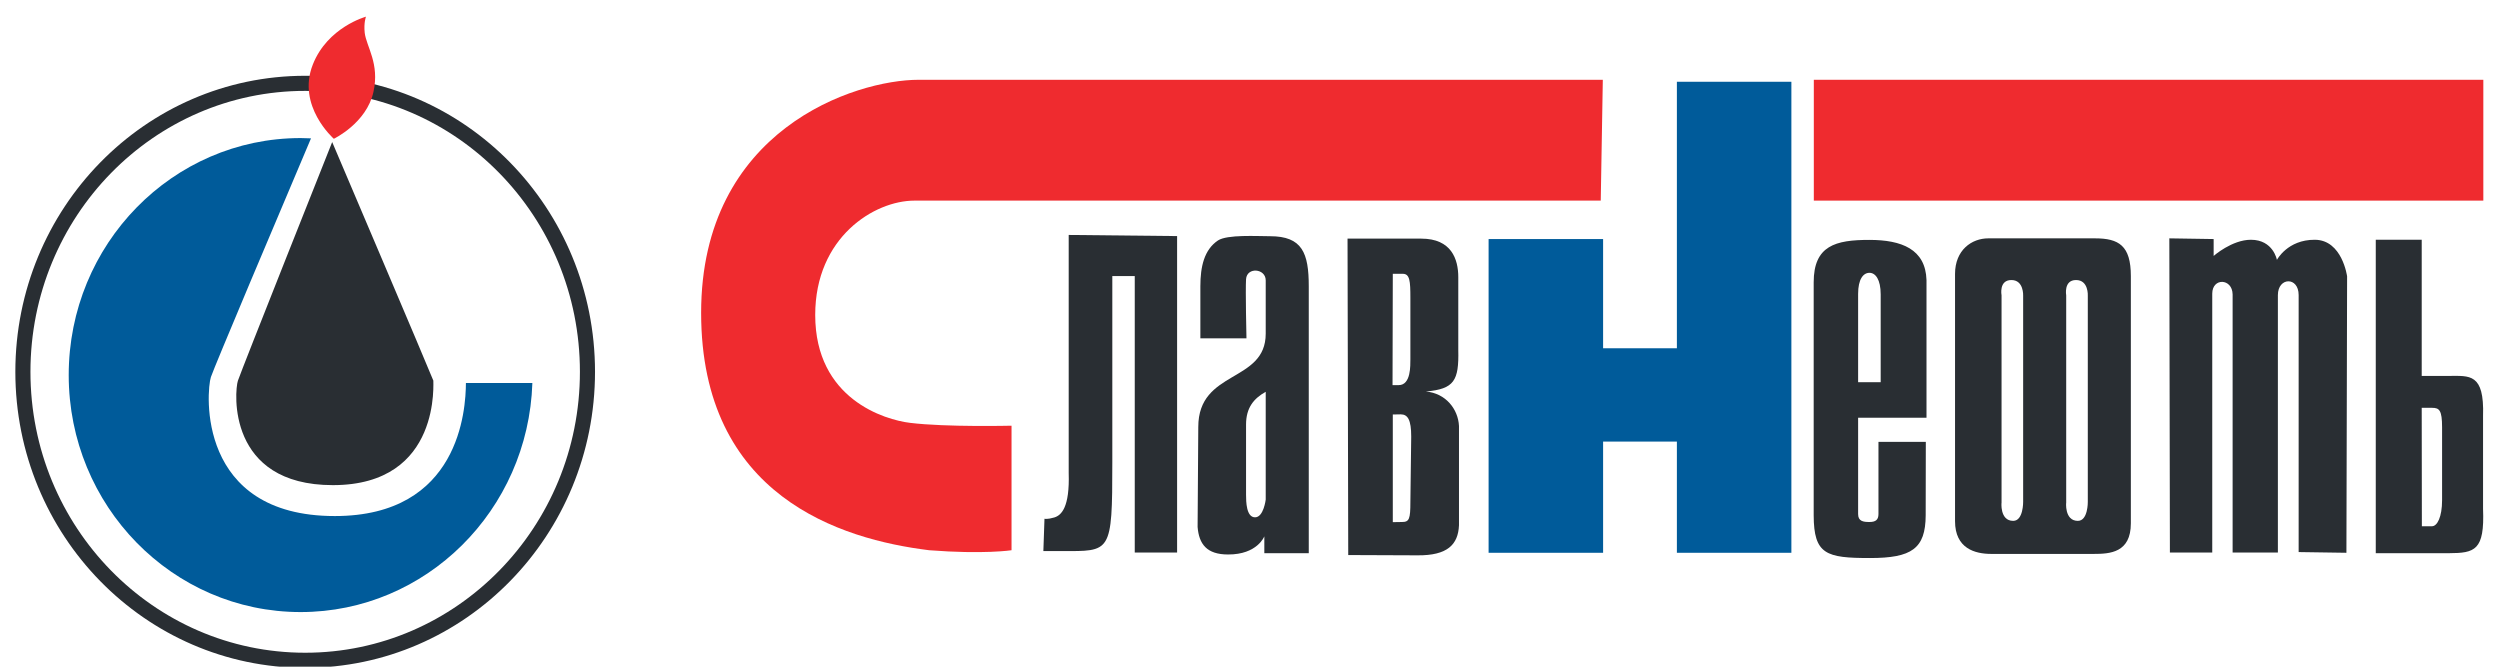 <svg width="150" height="40" viewBox="0 0 150 40" fill="none" xmlns="http://www.w3.org/2000/svg">
<g clip-path="url(#clip0)">
<path d="M35.248 22.308C35.248 31.865 27.664 39.617 18.311 39.617C8.958 39.617 1.374 31.865 1.374 22.308C1.374 12.752 8.958 5 18.311 5C27.664 5 35.248 12.752 35.248 22.308Z" stroke="#292E33" stroke-width="0.906" stroke-miterlimit="2.613"/>
<path fill-rule="evenodd" clip-rule="evenodd" d="M20.03 8.327C20.03 8.327 17.788 6.361 18.768 3.876C19.648 1.63 21.958 1 21.958 1C21.958 1 21.817 1.366 21.883 1.97C21.983 2.796 22.788 3.817 22.406 5.519C21.991 7.391 20.03 8.327 20.03 8.327Z" fill="#EF2B2F"/>
<path fill-rule="evenodd" clip-rule="evenodd" d="M19.931 8.523C19.931 8.523 14.482 22.215 14.274 22.844C14.066 23.474 13.61 29.108 19.973 29.108C26.585 29.108 25.962 22.751 26.003 22.844C25.762 22.215 19.931 8.523 19.931 8.523Z" fill="#292E33"/>
<path fill-rule="evenodd" clip-rule="evenodd" d="M27.955 22.981C27.947 24.572 27.581 30.963 20.089 30.963C11.782 30.963 12.38 23.466 12.654 22.623C12.854 22.019 16.583 13.194 18.66 8.301C18.452 8.293 18.245 8.284 18.037 8.284C10.353 8.284 4.123 14.65 4.123 22.504C4.123 30.358 10.353 36.724 18.037 36.724C25.563 36.724 31.693 30.614 31.942 22.981H27.955Z" fill="#005B9A"/>
<path fill-rule="evenodd" clip-rule="evenodd" d="M62.602 33.056L62.669 31.124C62.669 31.124 62.835 31.175 63.258 31.048C63.682 30.92 64.189 30.444 64.122 28.376V14.097L70.626 14.165V33.15H68.085V16.564H66.739V27.746C66.739 33.243 66.656 33.065 63.666 33.065H62.602V33.056Z" fill="#292E33"/>
<path fill-rule="evenodd" clip-rule="evenodd" d="M75.943 23.508V29.976C75.943 29.976 75.818 31.039 75.303 31.039C74.78 31.039 74.763 30.112 74.763 29.678V25.474C74.763 24.461 75.228 23.908 75.943 23.508ZM75.86 32.18V33.192H78.526V17.177C78.526 15.177 78.136 14.173 76.2 14.173C75.419 14.173 73.634 14.062 73.077 14.428C72.255 14.981 72.022 15.986 72.022 17.177V20.3H74.788C74.788 20.3 74.722 17.398 74.763 16.752C74.813 16.003 75.943 16.105 75.943 16.82C75.943 17.551 75.943 19.449 75.943 20.019C75.943 22.989 71.897 22.164 71.897 25.619L71.856 31.618C71.939 32.639 72.396 33.269 73.683 33.269C75.444 33.277 75.86 32.18 75.86 32.18Z" fill="#292E33"/>
<path fill-rule="evenodd" clip-rule="evenodd" d="M83.568 31.329V24.87L84.042 24.861C84.466 24.861 84.673 25.185 84.673 26.197L84.623 30.12C84.623 31.133 84.557 31.32 84.125 31.32L83.568 31.329ZM83.552 23.108L83.568 16.428H84.166C84.59 16.428 84.623 16.862 84.623 17.875V21.559C84.615 21.908 84.673 23.108 83.917 23.108H83.552ZM87.539 25.559C87.489 24.546 86.742 23.593 85.554 23.491C87.257 23.338 87.539 22.844 87.497 20.998V16.632C87.497 15.543 87.082 14.318 85.279 14.318H80.852L80.894 33.303L85.047 33.32C86.85 33.337 87.489 32.673 87.539 31.516V25.559Z" fill="#292E33"/>
<path fill-rule="evenodd" clip-rule="evenodd" d="M112.841 17.662V22.93H111.487V17.637C111.487 16.752 111.794 16.369 112.168 16.369C112.534 16.369 112.841 16.777 112.841 17.662ZM115.549 26.512H112.708V30.843C112.708 31.192 112.534 31.32 112.168 31.32C111.794 31.32 111.487 31.277 111.487 30.843V25.066H115.59V16.802C115.532 14.947 114.095 14.394 112.16 14.394C110.133 14.394 108.821 14.735 108.821 16.939V30.92C108.829 33.269 109.568 33.482 112.201 33.482C114.702 33.482 115.532 32.92 115.541 30.92L115.549 26.512Z" fill="#292E33"/>
<path fill-rule="evenodd" clip-rule="evenodd" d="M125.617 33.235C126.597 33.235 127.851 33.167 127.851 31.397V16.564C127.851 14.735 127.129 14.301 125.7 14.301H119.295C118.315 14.301 117.302 14.99 117.302 16.437V31.269C117.302 32.911 118.498 33.235 119.478 33.235H125.617ZM120.093 17.722C120.093 17.722 119.918 16.802 120.683 16.802C121.439 16.802 121.389 17.747 121.389 17.747V30.112C121.389 30.112 121.405 31.252 120.791 31.252C119.968 31.252 120.093 30.095 120.093 30.171V17.722ZM123.972 17.722C123.972 17.722 123.806 16.802 124.562 16.802C125.326 16.802 125.268 17.747 125.268 17.747V30.112C125.268 30.112 125.285 31.252 124.67 31.252C123.847 31.252 123.972 30.095 123.972 30.171V17.722Z" fill="#292E33"/>
<path fill-rule="evenodd" clip-rule="evenodd" d="M132.735 17.619C132.735 17.594 132.735 33.15 132.735 33.15H130.194L130.16 14.301L132.819 14.343V15.356C132.819 15.356 133.915 14.386 135.053 14.386C136.399 14.386 136.615 15.594 136.615 15.594C136.615 15.594 137.246 14.377 138.891 14.386C140.535 14.394 140.826 16.581 140.826 16.581L140.785 33.167L137.919 33.124C137.919 33.124 137.919 18.428 137.919 17.705C137.919 16.581 136.673 16.624 136.673 17.705C136.673 18.394 136.673 33.15 136.673 33.15H133.957C133.957 33.15 133.957 17.679 133.957 17.662C133.94 16.692 132.735 16.649 132.735 17.619Z" fill="#292E33"/>
<path fill-rule="evenodd" clip-rule="evenodd" d="M146.525 30.01C146.525 31.022 146.234 31.575 145.918 31.575H145.312L145.303 24.47H145.935C146.358 24.47 146.525 24.614 146.525 25.636V30.01ZM148.983 30.529V24.955C149.066 22.376 148.169 22.555 146.923 22.555H145.303V14.386H142.546V33.192H146.923C148.493 33.184 149.083 33.031 148.983 30.529Z" fill="#292E33"/>
<path fill-rule="evenodd" clip-rule="evenodd" d="M100.613 4.906V20.896H96.186V14.343H89.316V33.167H96.186V26.495H100.613V33.167H107.483V4.906H100.613Z" fill="#005B9A"/>
<path fill-rule="evenodd" clip-rule="evenodd" d="M96.169 4.787C96.169 4.787 57.402 4.787 55.118 4.787C51.313 4.787 42.068 7.765 42.068 18.768C42.068 29.771 50.433 32.358 55.749 33.014C59.039 33.269 60.692 33.014 60.692 33.014V25.542C60.692 25.542 56.763 25.636 54.611 25.372C53.099 25.193 48.913 23.951 48.913 18.896C48.913 14.233 52.46 12.037 54.869 12.037C56.264 12.037 96.045 12.037 96.045 12.037L96.169 4.787Z" fill="#EF2B2F"/>
<path d="M149 4.787H108.829V12.037H149V4.787Z" fill="#EF2B2F"/>
</g>
<defs>
<clipPath id="clip0">
<rect width="150" height="40" fill="white"/>
</clipPath>
</defs>
</svg>

